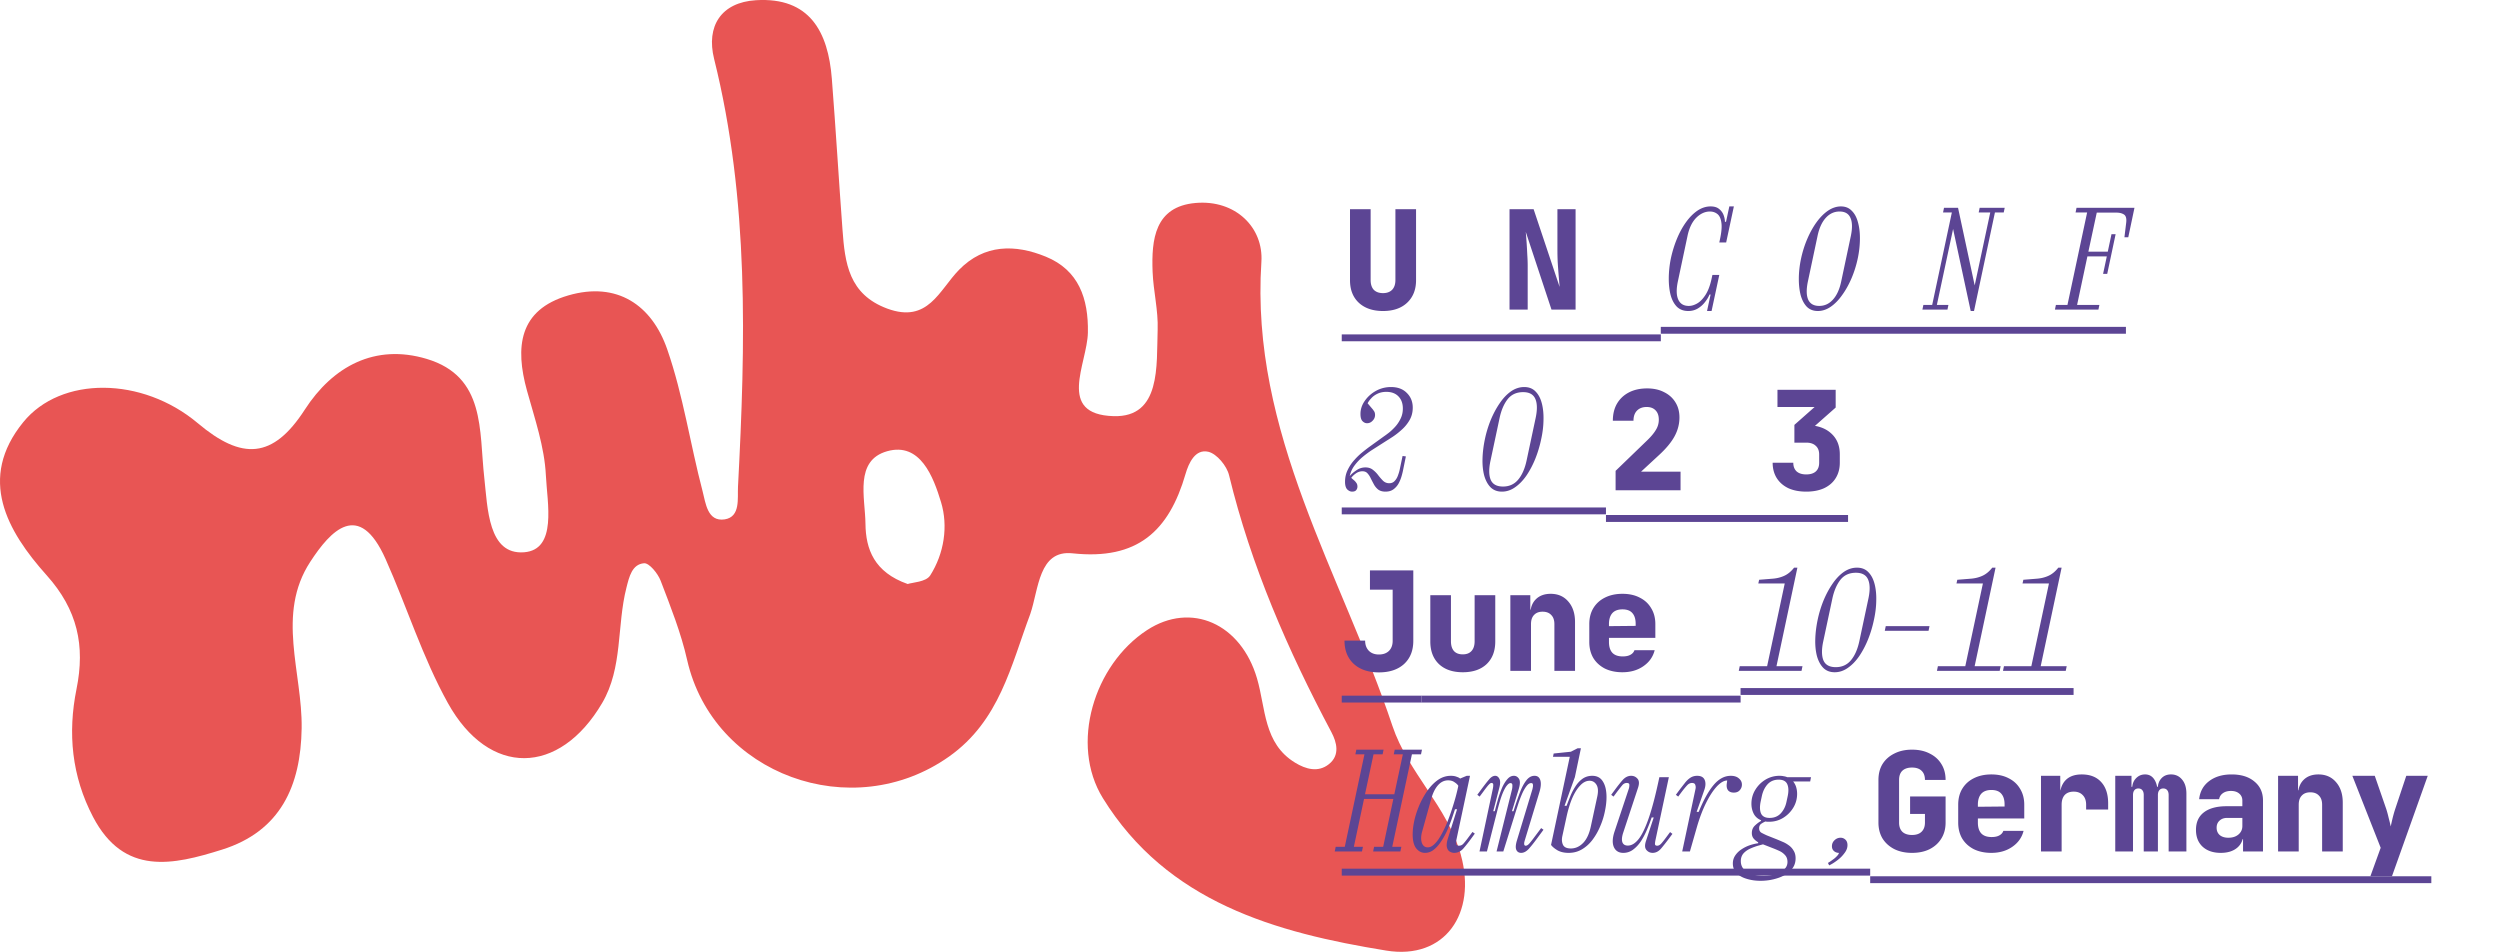 <svg xmlns="http://www.w3.org/2000/svg" width="872" height="332" fill="none"><path fill="#e85554" d="M324.421 200.749c-1.449 2.252-6.204 2.397-7.821 2.954-11.708-4.116-14.628-12.179-14.725-20.993-.097-9.152-3.935-22.082 7.58-25.326 11.562-3.245 16.124 9.007 18.78 17.772 2.534 8.353 1.11 17.869-3.814 25.617m185.169 97.529c-4.659-16.901-18.49-28.886-23.897-45.06-17.743-53.171-49.654-102.226-45.72-161.886.797-12.01-9.076-21.792-22.98-20.557-14.218 1.26-15.4 12.736-14.966 24.02.266 6.73 2.004 13.486 1.762 20.168-.434 12.518 1.231 30.654-15.376 30.169-20.035-.605-9.173-18.232-8.956-29.152.218-11.864-3.186-21.791-14.7-26.488-10.621-4.335-21.411-4.431-30.246 4.6-6.952 7.118-10.79 18.765-25.008 13.535-13.494-4.988-14.797-15.932-15.642-27.53-1.304-17.554-2.342-35.108-3.718-52.663-1.279-16.343-7.7-28.522-26.456-27.384-12.166.75-17.452 9.055-14.604 20.484 12.263 49.248 10.959 99.199 8.328 149.223-.217 3.946.942 10.508-4.635 11.38-6.034.92-6.638-5.714-7.7-9.758-4.321-16.465-6.783-33.51-12.335-49.515-5.359-15.496-17.525-23.801-34.543-18.838-17.259 5.037-18.586 18.039-14.386 33.22 2.703 9.734 6.107 19.613 6.59 29.54.458 9.637 4.007 25.932-7.604 26.828-12.552.968-12.697-15.424-13.88-25.981-1.859-16.44.531-35.302-20.108-41.476-17.983-5.375-32.732 2.566-42.508 17.724-11.104 17.191-21.918 17.675-37.295 4.721-19.432-16.344-47.77-16.513-60.902-.363-15.98 19.661-5.697 37.917 8.183 53.413 10.742 11.986 13.47 24.528 10.404 39.636-3.114 15.4-1.69 30.412 5.769 44.649 10.814 20.653 27.929 16.755 44.946 11.404 20.47-6.416 27.519-22.3 27.808-42.348.29-19.443-8.93-39.757 2.994-58.038 7.097-10.896 17.018-21.743 26.287-.969 7.435 16.659 12.914 34.358 21.725 50.218 14.363 25.859 38.864 25.399 53.806 0 7.265-12.373 5.069-26.949 8.472-40.242.966-3.826 1.956-8.16 6.132-8.523 1.786-.169 4.827 3.559 5.793 6.078 3.476 9.079 7.121 18.208 9.245 27.651 9.076 40.023 57.595 57.626 91.39 33.679 17.597-12.469 21.532-31.646 28.291-49.684 2.969-8.62 2.896-22.47 14.748-21.186 22.691 2.445 33.626-7.797 39.419-27.675 1.111-3.802 3.356-8.814 7.942-7.748 2.969.702 6.469 4.939 7.242 8.208 7.652 31.573 20.518 61.016 35.677 89.563 1.931 3.631 3.041 8.087-.845 11.186-3.741 3.002-8.086 1.767-11.804-.509-11.031-6.707-10.235-18.982-13.276-29.37-5.6-19.152-22.98-26.9-38.357-16.876-18.539 12.082-27.011 39.83-15.425 58.595 22.449 36.343 60.227 46.924 98.873 53.195 20.494 3.317 31.598-13.026 26.022-33.292"/><g fill="#5c4594"><path d="M482.4 108.48c-3.552 0-6.368-.96-8.448-2.88-2.048-1.92-3.072-4.544-3.072-7.872V72.96h7.2v24.72c0 1.472.368 2.608 1.104 3.408.768.768 1.84 1.152 3.216 1.152 1.344 0 2.4-.384 3.168-1.152.768-.8 1.152-1.936 1.152-3.408V72.96h7.2v24.768c0 3.296-1.04 5.92-3.12 7.872-2.048 1.92-4.848 2.88-8.4 2.88zm44.123-.48V72.96h8.4l9.072 27.12c-.096-1.184-.208-2.544-.336-4.08-.128-1.568-.24-3.12-.336-4.656a100.173 100.173 0 0 1-.096-3.984v-14.4h6.336V108h-8.4l-8.976-27.12c.096 1.024.192 2.24.288 3.648s.176 2.832.24 4.272c.096 1.44.144 2.72.144 3.84V108zm62.314.48c-1.568 0-2.864-.48-3.888-1.44-.992-.992-1.728-2.336-2.208-4.032-.448-1.696-.672-3.616-.672-5.76 0-2.336.24-4.688.72-7.056.512-2.4 1.216-4.688 2.112-6.864s1.952-4.112 3.168-5.808 2.544-3.04 3.984-4.032c1.472-.992 3.008-1.488 4.608-1.488 1.248 0 2.224.288 2.928.864.736.576 1.264 1.28 1.584 2.112s.48 1.632.48 2.4h.384L603.189 72h1.584l-2.688 12.576h-2.4l.24-1.104c.544-2.496.704-4.448.48-5.856-.192-1.408-.656-2.4-1.392-2.976s-1.6-.864-2.592-.864c-1.728 0-3.328.736-4.8 2.208-1.44 1.472-2.448 3.584-3.024 6.336l-3.36 15.84c-.576 2.752-.528 4.864.144 6.336s1.888 2.208 3.648 2.208c.992 0 2-.304 3.024-.912s1.984-1.616 2.88-3.024 1.6-3.328 2.112-5.76l.24-1.104h2.4l-2.688 12.576h-1.584l1.248-5.76h-.384c-.32.832-.832 1.696-1.536 2.592-.672.896-1.504 1.648-2.496 2.256s-2.128.912-3.408.912zm45.216 0c-1.536 0-2.8-.48-3.792-1.44-.96-.992-1.68-2.32-2.16-3.984-.448-1.696-.672-3.6-.672-5.712 0-2.336.256-4.704.768-7.104s1.232-4.688 2.16-6.864 2-4.112 3.216-5.808c1.248-1.728 2.592-3.088 4.032-4.08 1.472-.992 2.976-1.488 4.512-1.488s2.784.496 3.744 1.488c.992.96 1.712 2.272 2.16 3.936.48 1.664.72 3.552.72 5.664 0 2.336-.256 4.704-.768 7.104s-1.232 4.688-2.16 6.864-2.016 4.128-3.264 5.856c-1.216 1.728-2.544 3.088-3.984 4.08s-2.944 1.488-4.512 1.488zm.48-1.776c1.888 0 3.488-.736 4.8-2.208 1.344-1.472 2.304-3.584 2.88-6.336l3.36-15.84c.576-2.752.528-4.864-.144-6.336-.64-1.472-1.904-2.208-3.792-2.208-1.856 0-3.456.736-4.8 2.208s-2.304 3.584-2.88 6.336l-3.36 15.84c-.576 2.752-.544 4.864.096 6.336.672 1.472 1.952 2.208 3.84 2.208zm52.848 1.776-6.144-28.608-5.664 26.496h4.032l-.336 1.632h-8.736l.336-1.632h3.072l6.864-32.256h-3.072l.336-1.632h4.896l5.808 27.072 5.424-25.44h-4.032l.336-1.632h8.736l-.336 1.632h-3.072l-7.296 34.368zm29.376-.48.336-1.632h4.032l6.864-32.256h-4.032l.336-1.632h20.208l-2.16 10.272h-1.344l.624-5.136c.16-1.408-.096-2.336-.768-2.784s-1.568-.672-2.688-.672h-6.816l-2.928 13.632h6.768l1.296-6.096h1.44l-2.928 13.824h-1.44l1.296-6.096h-6.768l-3.6 16.944h7.776l-.336 1.632zM471.6 171.48c-.576 0-1.136-.256-1.68-.768-.512-.544-.768-1.424-.768-2.64 0-1.504.304-2.88.912-4.128a14.162 14.162 0 0 1 2.304-3.456 22.552 22.552 0 0 1 2.832-2.736c.992-.8 1.84-1.456 2.544-1.968l4.992-3.6c.384-.256.928-.656 1.632-1.2s1.44-1.232 2.208-2.064 1.408-1.776 1.92-2.832c.544-1.088.816-2.288.816-3.6 0-1.76-.512-3.168-1.536-4.224s-2.432-1.584-4.224-1.584c-1.12 0-2.128.208-3.024.624s-1.632.944-2.208 1.584c-.576.608-1.008 1.2-1.296 1.776l1.536 1.824c.16.16.368.432.624.816.288.352.432.832.432 1.44 0 .768-.288 1.44-.864 2.016-.544.576-1.184.864-1.92.864-.576 0-1.104-.24-1.584-.72s-.72-1.312-.72-2.496c0-1.632.496-3.152 1.488-4.56.992-1.44 2.288-2.608 3.888-3.504a10.798 10.798 0 0 1 5.28-1.344c2.336 0 4.176.688 5.52 2.064 1.376 1.344 2.064 3.056 2.064 5.136 0 1.6-.368 3.04-1.104 4.32s-1.648 2.4-2.736 3.36c-1.056.96-2.096 1.776-3.12 2.448s-1.824 1.184-2.4 1.536l-5.04 3.216a35.003 35.003 0 0 0-3.024 2.256 17.276 17.276 0 0 0-2.88 3.024 9.455 9.455 0 0 0-1.68 3.696c.512-.64 1.264-1.296 2.256-1.968.992-.704 2.064-1.056 3.216-1.056 1.056 0 1.936.288 2.64.864a9.688 9.688 0 0 1 1.872 1.92 20.03 20.03 0 0 0 1.68 1.92c.608.544 1.312.816 2.112.816s1.44-.272 1.92-.816c.512-.544.896-1.2 1.152-1.968.288-.768.496-1.488.624-2.16l.96-4.56 1.152.144-.912 4.464c-.128.704-.32 1.504-.576 2.4s-.608 1.76-1.056 2.592c-.448.8-1.04 1.472-1.776 2.016s-1.664.816-2.784.816c-1.056 0-1.904-.24-2.544-.72-.608-.48-1.104-1.072-1.488-1.776s-.752-1.408-1.104-2.112c-.32-.704-.704-1.296-1.152-1.776-.416-.48-1.008-.72-1.776-.72-.8 0-1.568.256-2.304.768-.704.512-1.232 1.024-1.584 1.536l1.104.96c.16.128.368.368.624.72.288.352.432.8.432 1.344 0 .48-.144.896-.432 1.248s-.768.528-1.44.528zm52.272 0c-1.632 0-2.96-.512-3.984-1.536-.992-1.024-1.728-2.4-2.208-4.128-.448-1.76-.64-3.712-.576-5.856.064-2.176.336-4.416.816-6.72s1.152-4.528 2.016-6.672c.896-2.176 1.936-4.128 3.12-5.856 1.184-1.76 2.496-3.152 3.936-4.176 1.472-1.024 3.024-1.536 4.656-1.536s2.944.512 3.936 1.536c1.024 1.024 1.76 2.416 2.208 4.176.448 1.728.64 3.68.576 5.856-.032 2.144-.304 4.368-.816 6.672a40.63 40.63 0 0 1-2.016 6.72c-.864 2.144-1.888 4.096-3.072 5.856-1.184 1.728-2.512 3.104-3.984 4.128-1.44 1.024-2.976 1.536-4.608 1.536zm.384-1.776c2.176 0 3.936-.8 5.28-2.4s2.32-3.808 2.928-6.624l3.168-14.88c.608-2.848.576-5.056-.096-6.624-.672-1.6-2.096-2.4-4.272-2.4-2.304 0-4.112.832-5.424 2.496-1.28 1.664-2.208 3.84-2.784 6.528l-3.168 14.88c-.608 2.816-.592 5.024.048 6.624.672 1.6 2.112 2.4 4.32 2.4zM563.52 171v-6.768l11.136-10.752c1.312-1.28 2.288-2.464 2.928-3.552a6.633 6.633 0 0 0 1.008-3.552c0-1.408-.384-2.496-1.152-3.264-.736-.768-1.76-1.152-3.072-1.152-1.44 0-2.576.432-3.408 1.296-.8.832-1.2 2-1.2 3.504h-7.2c0-2.304.48-4.288 1.44-5.952.992-1.696 2.384-3.008 4.176-3.936s3.904-1.392 6.336-1.392c2.272 0 4.24.432 5.904 1.296 1.696.832 3.008 2 3.936 3.504.96 1.504 1.44 3.28 1.44 5.328 0 2.272-.56 4.448-1.68 6.528s-2.912 4.256-5.376 6.528l-6.336 5.856h13.776V171zm66.491.48c-2.4 0-4.48-.4-6.24-1.2-1.728-.832-3.072-2-4.032-3.504-.96-1.536-1.44-3.328-1.44-5.376h7.2c0 1.28.384 2.288 1.152 3.024.8.704 1.92 1.056 3.36 1.056 1.472 0 2.592-.352 3.36-1.056s1.152-1.712 1.152-3.024v-2.88c0-1.312-.4-2.32-1.2-3.024-.768-.736-1.872-1.104-3.312-1.104h-4.128V148.2l7.056-6.24h-12.96v-6h20.304v6.192l-10.272 9.072v-2.928c3.616 0 6.464.912 8.544 2.736 2.112 1.824 3.168 4.304 3.168 7.44v2.928c0 2.048-.48 3.84-1.44 5.376-.928 1.504-2.272 2.672-4.032 3.504-1.76.8-3.84 1.2-6.24 1.2zM480.96 234.528c-3.68 0-6.608-.992-8.784-2.976-2.144-2.016-3.216-4.72-3.216-8.112h7.2c0 1.472.432 2.656 1.296 3.552.864.864 2.032 1.296 3.504 1.296s2.64-.416 3.504-1.248c.864-.864 1.296-2.032 1.296-3.504V205.68h-7.92v-6.72h15.12v24.576c0 3.392-1.072 6.08-3.216 8.064-2.144 1.952-5.072 2.928-8.784 2.928zm29.261-.048c-3.552 0-6.336-.96-8.352-2.88-1.984-1.92-2.976-4.544-2.976-7.872V207.6h7.2v16.08c0 1.472.352 2.608 1.056 3.408.704.768 1.728 1.152 3.072 1.152 1.312 0 2.32-.384 3.024-1.152.736-.8 1.104-1.936 1.104-3.408V207.6h7.2v16.128c0 3.36-1.008 6-3.024 7.92-2.016 1.888-4.784 2.832-8.304 2.832zm16.59-.48v-26.4h6.96v5.04h2.112l-2.112 1.68c0-2.24.64-4 1.92-5.28s3.008-1.92 5.184-1.92c2.56 0 4.608.896 6.144 2.688 1.568 1.792 2.352 4.176 2.352 7.152V234h-7.2v-16.32c0-1.376-.368-2.432-1.104-3.168-.704-.768-1.712-1.152-3.024-1.152-1.28 0-2.272.384-2.976 1.152-.704.736-1.056 1.792-1.056 3.168V234zm39.101.48c-2.336 0-4.384-.432-6.144-1.296-1.728-.896-3.072-2.128-4.032-3.696-.928-1.6-1.392-3.456-1.392-5.568v-6.24c0-2.112.464-3.952 1.392-5.52.96-1.6 2.304-2.832 4.032-3.696 1.76-.896 3.808-1.344 6.144-1.344s4.352.448 6.048 1.344c1.728.864 3.056 2.096 3.984 3.696.96 1.568 1.44 3.408 1.44 5.52v4.8h-16.176v1.44c0 1.664.4 2.928 1.2 3.792.8.832 2 1.248 3.6 1.248 1.12 0 2.016-.192 2.688-.576.704-.384 1.168-.912 1.392-1.584h7.056c-.576 2.304-1.888 4.16-3.936 5.568-2.016 1.408-4.448 2.112-7.296 2.112zm4.608-15.696v-1.2c0-1.632-.384-2.88-1.152-3.744-.736-.864-1.888-1.296-3.456-1.296s-2.752.448-3.552 1.344c-.768.896-1.152 2.16-1.152 3.792v.72l9.792-.096zM606.482 234l.336-1.632h9.552l6.144-28.848h-9.216l.288-1.296 4.8-.384c1.504-.128 2.864-.48 4.08-1.056s2.32-1.504 3.312-2.784h1.152l-7.296 34.368h9.072L628.37 234zm33.456.48c-1.632 0-2.96-.512-3.984-1.536-.992-1.024-1.728-2.4-2.208-4.128-.448-1.76-.64-3.712-.576-5.856.064-2.176.336-4.416.816-6.72s1.152-4.528 2.016-6.672c.896-2.176 1.936-4.128 3.12-5.856 1.184-1.76 2.496-3.152 3.936-4.176 1.472-1.024 3.024-1.536 4.656-1.536s2.944.512 3.936 1.536c1.024 1.024 1.76 2.416 2.208 4.176.448 1.728.64 3.68.576 5.856-.032 2.144-.304 4.368-.816 6.672a40.63 40.63 0 0 1-2.016 6.72c-.864 2.144-1.888 4.096-3.072 5.856-1.184 1.728-2.512 3.104-3.984 4.128-1.44 1.024-2.976 1.536-4.608 1.536zm.384-1.776c2.176 0 3.936-.8 5.28-2.4s2.32-3.808 2.928-6.624l3.168-14.88c.608-2.848.576-5.056-.096-6.624-.672-1.6-2.096-2.4-4.272-2.4-2.304 0-4.112.832-5.424 2.496-1.28 1.664-2.208 3.84-2.784 6.528l-3.168 14.88c-.608 2.816-.592 5.024.048 6.624.672 1.6 2.112 2.4 4.32 2.4zm17.088-12.672.336-1.632h15.264l-.336 1.632zM675.602 234l.336-1.632h9.552l6.144-28.848h-9.216l.288-1.296 4.8-.384c1.504-.128 2.864-.48 4.08-1.056s2.32-1.504 3.312-2.784h1.152l-7.296 34.368h9.072L697.49 234zm23.04 0 .336-1.632h9.552l6.144-28.848h-9.216l.288-1.296 4.8-.384c1.504-.128 2.864-.48 4.08-1.056s2.32-1.504 3.312-2.784h1.152l-7.296 34.368h9.072L720.53 234zm-233.09 63 .336-1.632h3.168l6.864-32.256h-3.168l.336-1.632h9.504l-.336 1.632h-3.168l-2.976 13.92h10.224l2.976-13.92h-3.168l.336-1.632h9.504l-.336 1.632h-3.168l-6.864 32.256h3.168l-.336 1.632h-9.504l.336-1.632h3.168L486 278.664h-10.224l-3.552 16.704h3.168l-.336 1.632zm31.488.48c-1.28 0-2.352-.592-3.216-1.776-.832-1.216-1.184-3.088-1.056-5.616.064-1.376.304-2.912.72-4.608a33.4 33.4 0 0 1 1.824-5.184 29.395 29.395 0 0 1 2.784-4.8c1.088-1.472 2.288-2.656 3.6-3.552 1.344-.896 2.8-1.344 4.368-1.344.8 0 1.472.112 2.016.336.576.192.976.4 1.2.624l2.304-.96h1.152l-4.752 22.368c-.064.352-.08.784-.048 1.296.032.48.352.72.96.72.64 0 1.184-.272 1.632-.816.48-.544 1.072-1.296 1.776-2.256l1.296-1.728.816.576-1.152 1.584a52.206 52.206 0 0 1-2.88 3.648c-.896.992-1.952 1.488-3.168 1.488-.544 0-1.072-.16-1.584-.48-.48-.288-.8-.8-.96-1.536-.16-.768-.032-1.808.384-3.12l3.168-10.08h-.72l-.864 2.592a58.694 58.694 0 0 1-1.68 4.416 26.086 26.086 0 0 1-2.208 4.08c-.8 1.248-1.68 2.256-2.64 3.024-.928.736-1.952 1.104-3.072 1.104zm.96-1.92c.8 0 1.584-.384 2.352-1.152.8-.768 1.552-1.792 2.256-3.072a37.093 37.093 0 0 0 2.064-4.224 64.968 64.968 0 0 0 1.728-4.752c.544-1.632 1.008-3.168 1.392-4.608s.672-2.656.864-3.648c-.224-.416-.656-.832-1.296-1.248-.608-.448-1.36-.672-2.256-.672-1.376 0-2.576.592-3.6 1.776-.992 1.152-1.76 2.736-2.304 4.752l-3.168 11.376c-.416 1.504-.448 2.8-.096 3.888.384 1.056 1.072 1.584 2.064 1.584zm32.592 1.92c-.8 0-1.36-.336-1.68-1.008s-.272-1.728.144-3.168l5.328-17.616c.096-.256.176-.576.24-.96.096-.416.112-.784.048-1.104-.032-.32-.24-.48-.624-.48-.512 0-1.024.32-1.536.96s-1.008 1.472-1.488 2.496a47.833 47.833 0 0 0-1.296 3.312l-1.104 3.408-4.272 13.68H522l5.328-21.408a5.6 5.6 0 0 0 .192-1.536c.032-.608-.192-.912-.672-.912-.384 0-.816.304-1.296.912-.48.576-1.008 1.584-1.584 3.024-.544 1.44-1.136 3.424-1.776 5.952L518.64 297h-2.592l4.656-21.888c.096-.448.144-.896.144-1.344s-.208-.672-.624-.672c-.256 0-.56.192-.912.576-.352.352-1.008 1.184-1.968 2.496l-1.248 1.68-.816-.624 1.104-1.488c1.312-1.792 2.32-3.088 3.024-3.888.704-.832 1.408-1.248 2.112-1.248.608 0 1.088.336 1.44 1.008.384.64.384 1.696 0 3.168l-2.112 8.16h.528l.288-1.104c.256-.96.56-2.064.912-3.312.384-1.28.832-2.528 1.344-3.744.544-1.216 1.152-2.208 1.824-2.976.672-.8 1.44-1.2 2.304-1.2.736 0 1.328.352 1.776 1.056s.416 1.904-.096 3.6l-2.352 7.68h.528l.336-1.056c.608-1.888 1.232-3.68 1.872-5.376.64-1.728 1.376-3.136 2.208-4.224.832-1.12 1.808-1.68 2.928-1.68 1.024 0 1.696.512 2.016 1.536s.208 2.432-.336 4.224l-5.04 16.608a17.65 17.65 0 0 1-.192.672c-.064.32-.08.624-.048.912.064.288.24.432.528.432.384 0 .816-.272 1.296-.816s1.072-1.296 1.776-2.256l2.304-3.072.816.576-2.16 2.928c-1.12 1.536-2.112 2.784-2.976 3.744-.864.928-1.744 1.392-2.64 1.392zm16.56 0c-1.568 0-2.88-.304-3.936-.912-1.056-.64-1.792-1.264-2.208-1.872l6.528-30.72h-5.856l.24-1.152 6-.624 2.352-1.2h1.152l-2.112 10.08-3.6 9.984h.72c.352-.96.768-2.032 1.248-3.216a19.575 19.575 0 0 1 1.776-3.456c.704-1.12 1.536-2.032 2.496-2.736.992-.704 2.128-1.056 3.408-1.056 1.696 0 2.944.672 3.744 2.016.832 1.312 1.248 3.12 1.248 5.424 0 1.536-.192 3.2-.576 4.992a25.611 25.611 0 0 1-1.632 5.184c-.704 1.696-1.584 3.248-2.64 4.656s-2.288 2.528-3.696 3.36c-1.376.832-2.928 1.248-4.656 1.248zm.768-1.536c1.6 0 3.024-.64 4.272-1.92s2.144-3.2 2.688-5.76l2.256-10.464c.384-1.792.288-3.152-.288-4.08s-1.376-1.392-2.4-1.392c-1.152 0-2.24.544-3.264 1.632-1.024 1.056-1.952 2.528-2.784 4.416-.8 1.888-1.472 4.096-2.016 6.624l-1.44 6.624c-.256 1.184-.176 2.208.24 3.072.416.832 1.328 1.248 2.736 1.248zm18.288 1.536c-1.6 0-2.704-.688-3.312-2.064-.576-1.376-.48-3.2.288-5.472l4.944-14.832c.128-.384.192-.816.192-1.296.032-.48-.272-.72-.912-.72-.608 0-1.136.272-1.584.816s-1.04 1.296-1.776 2.256l-1.248 1.68-.816-.624 1.104-1.488c1.024-1.408 1.968-2.608 2.832-3.6.896-1.024 1.904-1.536 3.024-1.536.896 0 1.632.336 2.208 1.008.608.672.672 1.728.192 3.168l-5.184 15.696c-.448 1.376-.544 2.464-.288 3.264.288.8.928 1.2 1.92 1.2 1.312 0 2.576-.768 3.792-2.304 1.216-1.568 2.416-4.096 3.6-7.584s2.384-8.144 3.6-13.968h3.312l-4.656 21.888a9.71 9.71 0 0 0-.192 1.344c0 .448.256.672.768.672s1.008-.272 1.488-.816 1.072-1.296 1.776-2.256l1.248-1.68.816.624-1.104 1.488c-1.024 1.376-1.968 2.576-2.832 3.6s-1.856 1.536-2.976 1.536c-.864 0-1.584-.336-2.16-1.008s-.624-1.728-.144-3.168l2.688-8.16h-.72a55.787 55.787 0 0 1-1.536 4.032 26.585 26.585 0 0 1-2.064 4.032c-.8 1.248-1.728 2.272-2.784 3.072a5.538 5.538 0 0 1-3.504 1.2zm20.544-.48 4.656-21.888a2.418 2.418 0 0 0-.096-1.344c-.128-.448-.512-.672-1.152-.672-.608 0-1.168.272-1.68.816s-1.136 1.296-1.872 2.256l-1.248 1.68-.816-.624 1.104-1.488c.704-.928 1.36-1.776 1.968-2.544.608-.8 1.248-1.424 1.92-1.872.704-.48 1.52-.72 2.448-.72 1.312 0 2.176.464 2.592 1.392s.384 2.096-.096 3.504l-2.688 7.68h.72c1.696-4.16 3.44-7.296 5.232-9.408s3.776-3.168 5.952-3.168c1.216 0 2.16.304 2.832.912.704.576 1.056 1.296 1.056 2.16 0 .736-.256 1.392-.768 1.968-.48.544-1.168.816-2.064.816s-1.568-.272-2.016-.816c-.416-.576-.56-1.344-.432-2.304l.144-1.104c-1.088 0-2.288.688-3.6 2.064-1.28 1.376-2.528 3.28-3.744 5.712s-2.288 5.248-3.216 8.448L589.44 297zm27.312 10.224c-1.696 0-3.28-.224-4.752-.672-1.472-.416-2.656-1.072-3.552-1.968s-1.344-2.032-1.344-3.408c0-1.056.288-2 .864-2.832a7.642 7.642 0 0 1 2.112-2.064c.896-.608 1.856-1.088 2.88-1.44s2.016-.592 2.976-.72v-.336c-.576-.32-1.088-.736-1.536-1.248s-.672-1.168-.672-1.968c0-1.056.352-1.92 1.056-2.592.736-.704 1.456-1.248 2.16-1.632v-.24c-1.152-.48-2-1.232-2.544-2.256-.544-1.056-.816-2.224-.816-3.504 0-1.76.448-3.376 1.344-4.848s2.08-2.656 3.552-3.552a9.396 9.396 0 0 1 4.896-1.344c.544 0 1.024.048 1.44.144a5.11 5.11 0 0 1 1.248.336h8.304l-.288 1.488h-5.952c.48.576.832 1.232 1.056 1.968s.336 1.52.336 2.352c0 1.76-.448 3.376-1.344 4.848s-2.08 2.656-3.552 3.552-3.104 1.344-4.896 1.344h-.672l-.576-.096c-.416.16-.896.416-1.44.768-.512.352-.768.88-.768 1.584 0 .768.304 1.312.912 1.632s1.2.608 1.776.864l3.504 1.392c.544.224 1.184.496 1.92.816a9.663 9.663 0 0 1 2.16 1.2 5.713 5.713 0 0 1 1.728 1.872c.48.736.72 1.648.72 2.736 0 1.696-.592 3.12-1.776 4.272-1.184 1.184-2.704 2.064-4.56 2.64-1.856.608-3.824.912-5.904.912zm3.168-21.936c1.632 0 2.944-.544 3.936-1.632s1.648-2.432 1.968-4.032l.432-2.016c.352-1.728.288-3.104-.192-4.128s-1.472-1.536-2.976-1.536c-1.6 0-2.896.544-3.888 1.632-.96 1.088-1.616 2.432-1.968 4.032l-.432 2.016c-.352 1.728-.304 3.104.144 4.128.48 1.024 1.472 1.536 2.976 1.536zm-2.064 20.208c1.472 0 2.832-.192 4.08-.576 1.248-.352 2.256-.896 3.024-1.632.8-.704 1.2-1.584 1.2-2.64 0-.992-.288-1.792-.864-2.4-.544-.608-1.2-1.088-1.968-1.44s-1.44-.64-2.016-.864l-3.696-1.44-1.2.336c-.992.256-2 .608-3.024 1.056-.992.416-1.824.976-2.496 1.68-.672.736-1.008 1.664-1.008 2.784 0 1.632.736 2.896 2.208 3.792 1.504.896 3.424 1.344 5.76 1.344zm22.848-3.648-.432-.864c.512-.288 1.04-.64 1.584-1.056a8.3 8.3 0 0 0 1.488-1.248c.448-.448.704-.848.768-1.2-.672 0-1.248-.208-1.728-.624s-.72-.976-.72-1.68c0-.832.304-1.536.912-2.112s1.312-.864 2.112-.864c.64 0 1.2.224 1.68.672s.72 1.088.72 1.92c0 .96-.352 1.888-1.056 2.784a11.536 11.536 0 0 1-2.496 2.496c-.96.736-1.904 1.328-2.832 1.776zm28.896-4.368c-2.336 0-4.384-.432-6.144-1.296-1.76-.896-3.136-2.128-4.128-3.696-.96-1.6-1.44-3.456-1.44-5.568v-14.88c0-2.144.48-4 1.44-5.568.992-1.568 2.368-2.784 4.128-3.648 1.76-.896 3.808-1.344 6.144-1.344 2.368 0 4.416.448 6.144 1.344 1.76.864 3.12 2.08 4.08 3.648.992 1.568 1.488 3.424 1.488 5.568h-7.2c0-1.408-.4-2.48-1.2-3.216-.768-.736-1.872-1.104-3.312-1.104s-2.56.368-3.36 1.104c-.768.736-1.152 1.808-1.152 3.216v14.88c0 1.376.384 2.448 1.152 3.216.8.736 1.92 1.104 3.36 1.104s2.544-.368 3.312-1.104c.8-.768 1.2-1.84 1.2-3.216v-3.024h-5.184V277.8h12.384v9.12c0 2.112-.496 3.968-1.488 5.568-.96 1.568-2.32 2.8-4.08 3.696-1.728.864-3.776 1.296-6.144 1.296zm27.677 0c-2.336 0-4.384-.432-6.144-1.296-1.728-.896-3.072-2.128-4.032-3.696-.928-1.6-1.392-3.456-1.392-5.568v-6.24c0-2.112.464-3.952 1.392-5.52.96-1.6 2.304-2.832 4.032-3.696 1.76-.896 3.808-1.344 6.144-1.344s4.352.448 6.048 1.344c1.728.864 3.056 2.096 3.984 3.696.96 1.568 1.44 3.408 1.44 5.52v4.8h-16.176v1.44c0 1.664.4 2.928 1.2 3.792.8.832 2 1.248 3.6 1.248 1.12 0 2.016-.192 2.688-.576.704-.384 1.168-.912 1.392-1.584h7.056c-.576 2.304-1.888 4.16-3.936 5.568-2.016 1.408-4.448 2.112-7.296 2.112zm4.608-15.696v-1.2c0-1.632-.384-2.88-1.152-3.744-.736-.864-1.888-1.296-3.456-1.296s-2.752.448-3.552 1.344c-.768.896-1.152 2.16-1.152 3.792v.72l9.792-.096zM711.898 297v-26.4h6.72v5.04h1.824l-2.064 3.072c0-2.848.656-4.992 1.968-6.432s3.232-2.16 5.76-2.16c2.912 0 5.168.88 6.768 2.64 1.632 1.76 2.448 4.24 2.448 7.44v2.16h-7.68v-1.68c0-1.44-.4-2.56-1.2-3.36-.768-.8-1.808-1.2-3.12-1.2-1.376 0-2.432.4-3.168 1.2-.704.8-1.056 1.92-1.056 3.36V297zm25.902 0v-26.4h5.664v3.84h1.152l-.912.672c0-1.504.432-2.704 1.296-3.6.864-.928 1.936-1.392 3.216-1.392 1.376 0 2.448.592 3.216 1.776s1.152 2.752 1.152 4.704l-.864-2.16h1.344l-.432.672c0-1.504.416-2.704 1.248-3.6.832-.928 1.952-1.392 3.36-1.392 1.6 0 2.896.608 3.888 1.824.992 1.184 1.488 2.816 1.488 4.896V297h-6.192v-19.68c0-.736-.16-1.296-.48-1.68-.32-.416-.784-.624-1.392-.624s-1.072.208-1.392.624c-.32.384-.48.944-.48 1.68V297h-4.944v-19.68c0-.736-.16-1.296-.48-1.68-.32-.416-.784-.624-1.392-.624s-1.072.208-1.392.624c-.32.384-.48.944-.48 1.68V297zm36.797.48c-2.656 0-4.768-.72-6.336-2.16-1.536-1.44-2.304-3.392-2.304-5.856 0-2.656.912-4.688 2.736-6.096 1.856-1.44 4.512-2.16 7.968-2.16h5.472v-1.968c0-1.024-.368-1.84-1.104-2.448-.704-.608-1.664-.912-2.88-.912-1.12 0-2.048.256-2.784.768s-1.184 1.216-1.344 2.112h-6.96c.288-2.656 1.44-4.752 3.456-6.288 2.048-1.568 4.672-2.352 7.872-2.352 3.36 0 6.016.832 7.968 2.496 1.984 1.632 2.976 3.84 2.976 6.624V297h-6.96v-4.32h-1.152l1.2-1.68c0 1.984-.72 3.568-2.16 4.752-1.408 1.152-3.296 1.728-5.664 1.728zm2.688-5.28c1.408 0 2.56-.368 3.456-1.104.928-.768 1.392-1.76 1.392-2.976v-2.832h-5.328c-1.088 0-1.968.32-2.64.96-.672.608-1.008 1.424-1.008 2.448 0 1.088.368 1.952 1.104 2.592.736.608 1.744.912 3.024.912zm17.309 4.8v-26.4h6.96v5.04h2.112l-2.112 1.68c0-2.24.64-4 1.92-5.28s3.008-1.92 5.184-1.92c2.56 0 4.608.896 6.144 2.688 1.568 1.792 2.352 4.176 2.352 7.152V297h-7.2v-16.32c0-1.376-.368-2.432-1.104-3.168-.704-.768-1.712-1.152-3.024-1.152-1.28 0-2.272.384-2.976 1.152-.704.736-1.056 1.792-1.056 3.168V297zm32.189 8.64 3.6-9.936-9.888-25.104h7.824l3.984 11.52c.288.864.576 1.92.864 3.168.32 1.216.56 2.208.72 2.976.16-.768.384-1.76.672-2.976.32-1.248.624-2.304.912-3.168l3.84-11.52h7.488l-12.48 35.04zM468 116.64h111.304v2.4H468zm92.16 63h84.443v2.4H560.16zM579.285 114h162.24v2.4h-162.24zM468 177h92.16v2.4H468zM468 242.64h27.84v2.4H468z"/><path d="M495.821 242.64h111.304v2.4H495.821zM607.106 240h116.16v2.4h-116.16zM468 303h184.32v2.4H468zM652.32 305.64h195.727v2.4H652.32z"/></g></svg>
